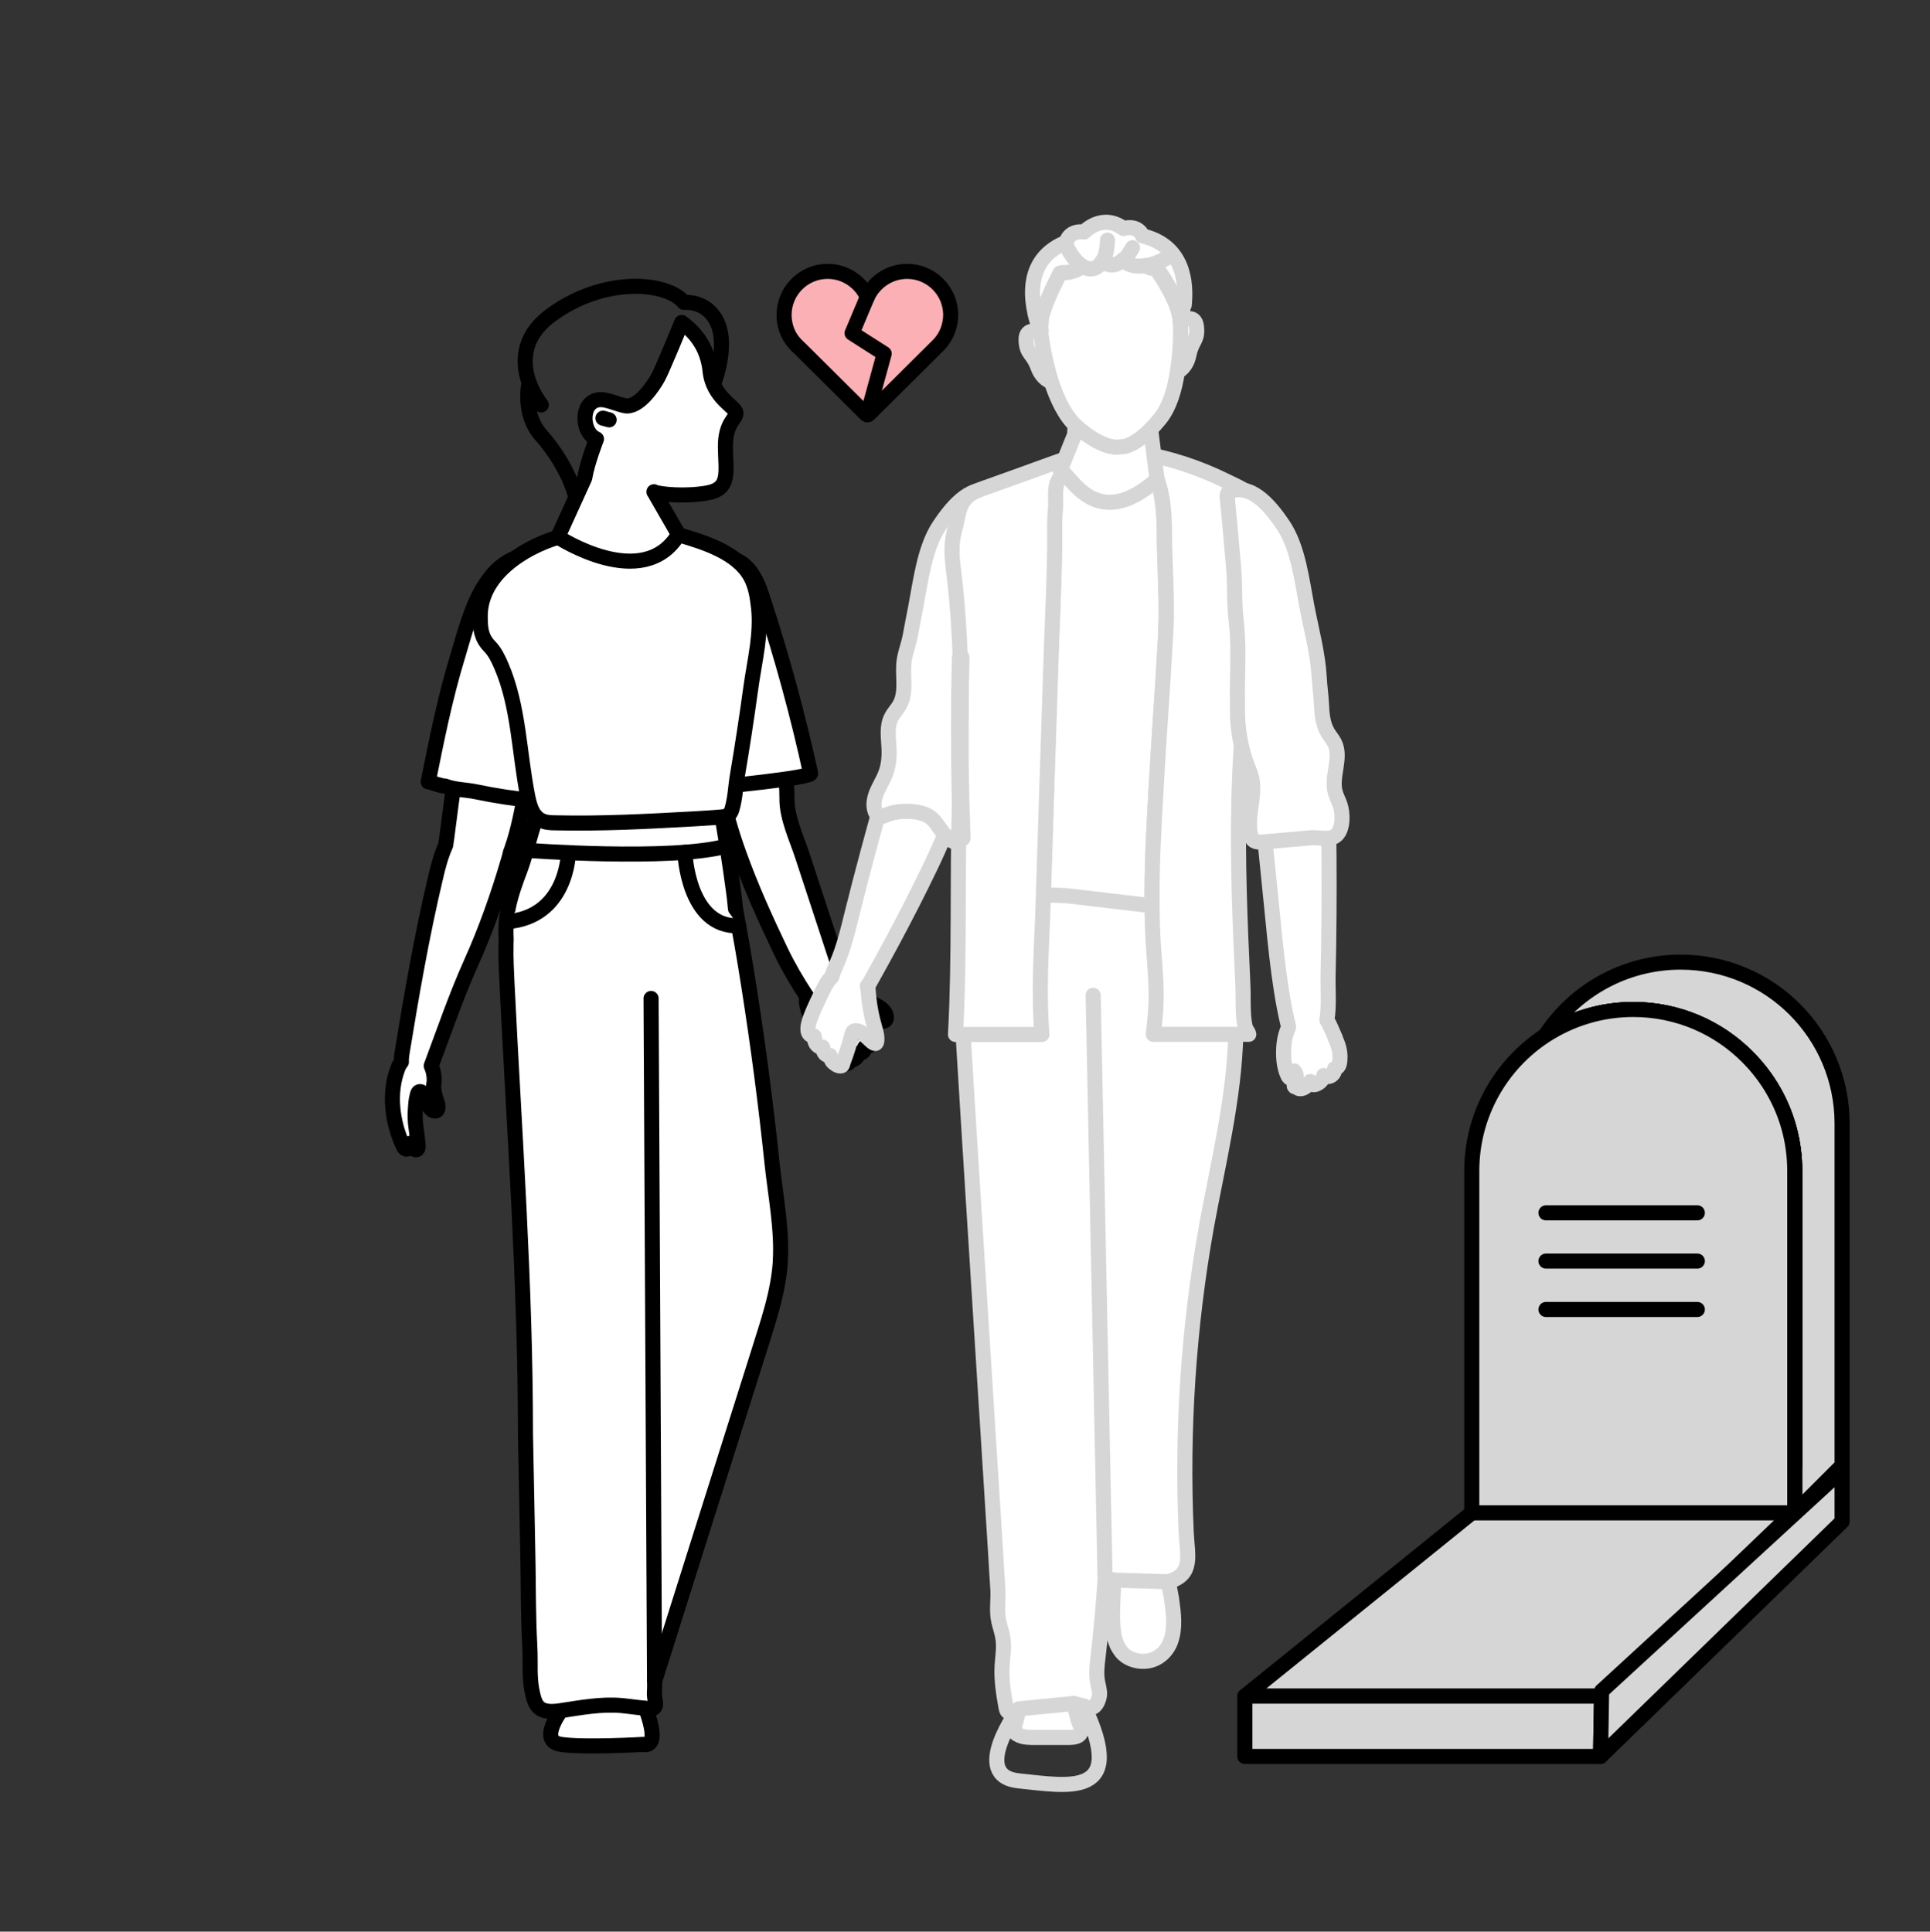 <?xml version="1.0" encoding="UTF-8"?><svg id="Calque_1" xmlns="http://www.w3.org/2000/svg" viewBox="0 0 128 128.13"><rect x="0" y="0" width="128" height="128.13" fill="#333333" stroke="none"/><defs><style>.cls-1{stroke:#e30613;stroke-width:8px;}.cls-1,.cls-2,.cls-3,.cls-4,.cls-5,.cls-6,.cls-7{stroke-linecap:round;stroke-linejoin:round;}.cls-1,.cls-4,.cls-7{fill:none;}.cls-2,.cls-3{fill:#fff;}.cls-2,.cls-7{stroke:#d6d6d6;}.cls-3,.cls-4,.cls-5,.cls-6{stroke:#000;}.cls-5{fill:#fab0b4;}.cls-6{fill:#d6d6d6;}</style></defs><rect class="cls-1" x="-391.03" y="-269.94" width="2655.08" height="1511.77"/><path class="cls-3" d="m58.77,67.35c-.09-.34-.43-.55-.75-.71-.02-.01-.05-.02-.07-.03-.63-.3-1.27-.63-1.76-1.13-.06-.06-.12-.15-.19-.23-.93-2.83-1.86-5.67-2.79-8.5-.4-1.21-1.03-2.51-1.02-3.79.01-1.37-.25-2.76-.39-4.12-.04-.37-.07-.75-.11-1.12-.18-1.96-.33-3.92-.69-5.85-.27-1.49-.66-4.59-2.62-4.82-.56-.07-1.15.14-1.54.55-.59.62-.67,1.57-.65,2.43.04,1.19.21,2.37.38,3.54.2,1.36.58,2.79.65,4.17.15,3.09.74,6,1.8,8.92.79,2.2,1.76,4.34,2.77,6.45.48,1,1.05,1.97,1.66,2.91.02.04.04.06.07.08-.15.5.17,1.09.29,1.57.16.61.49,1.15.82,1.69.3.47.66.98,1.21,1.1.24.05.51-.25.72-.36.39-.22.8-.46,1.01-.86.05-.1.09-.21.09-.33,0-.17-.11-.33-.18-.49-.15-.33-.36-1.2.27-.96.2.08.41.16.61.23.1.04.22.08.32.02.11-.06.13-.22.09-.35Z"/><path class="cls-3" d="m37.2,113.48s-1.52,2.01,0,2.23c1.52.23,5.47,0,5.47,0,0,0,1.2.41.15-2.4-.55-.04-1.09-.13-1.64-.18-1.33-.11-2.66.14-3.98.34-.53.08-1.16.13-1.52-.27-.14-.16-.22-.36-.28-.56-.23-.78-.25-1.6-.24-2.4.01-.8-.06-1.6-.08-2.4-.05-1.69-.04-3.39-.08-5.08-.05-2.55-.1-5.09-.15-7.64,0-10.05-.74-19.97-1.23-29.99-.03-.7-.08-1.56-.06-2.46,0-.11,0-.22.01-.33-.04-.68,0-1.36.12-2.02.01-.05.02-.11.03-.16.18-.86.48-1.68.79-2.5.45-1.22.73-2.69,1.2-3.83.43-1.04,1.94-1.06,2.98-1.22,2.79-.44,5.66-.38,8.46-.09.12.01.24.03.33.09.14.1.18.29.21.45.37,2.02.69,4.05.96,6.08.04.31.09.68.12,1.07.32,1.75.63,3.51.9,5.26.61,3.87,1.12,7.76,1.53,11.67.22,2.1.68,4.4.55,6.51,0,.07,0,.13-.01.2-.01.17-.03.34-.05.5-.13,1.08-.4,2.16-.72,3.22-.22.75-.47,1.49-.69,2.22-2.29,7.24-4.58,14.47-6.86,21.71,0,.3-.01.59-.02.89,0,.42.31.98-.32.96-.08,0-.16-.02-.24-.02"/><line class="cls-3" x1="43.41" y1="111.49" x2="43.18" y2="66.23"/><path class="cls-3" d="m46.93,52.23c.61,0,6.89-.64,6.83-.93-.85-3.9-1.91-7.76-3.15-11.55-.26-.8-.55-1.63-1.19-2.17-.29-.25-.63-.43-.97-.6-.29-.15-.58-.3-.9-.34-1.69-.23-1.93,2.98-1.98,4.07-.06,1.32.12,2.63.31,3.94.18,1.31.41,2.63.58,3.94.16,1.22.22,2.43.46,3.65Z"/><path class="cls-3" d="m36.01,37.6c-.39-.41-.98-.62-1.54-.55-2.16.26-2.59,4.13-2.89,5.74-.3,1.64-.58,3.28-.84,4.93-.19,1.16-.36,2.33-.53,3.5-.2,1.43-.39,2.85-.57,4.28-.02.18-.06.37-.08.56-.32.71-.52,1.49-.66,2.1-.92,3.87-1.6,7.79-2.24,11.71-.03.19-.05.38-.04.58-.09.11-.17.24-.22.38-.65,1.65-.4,3.62.35,5.21.04.07.08.15.17.18.1.03.21-.04.25-.12s.03-.18.02-.26c.02.16.12.3.27.39.24.14.29-.1.27-.27-.04-.39-.08-.78-.14-1.17-.06-.41-.07-.82-.04-1.23.02-.28.03-.57.11-.85.03-.12.05-.33.23-.3.09.01.16.09.22.16.08.11.14.23.19.36.05.14.08.29.15.43.06.14.16.27.3.32.27.1.33-.15.29-.36,0-.02,0-.03,0-.05-.03-.1-.07-.2-.1-.31-.11-.3-.17-.61-.18-.93,0-.11.03-.21.04-.33,0-.16-.01-.33-.04-.48-.03-.19-.09-.36-.16-.52.85-2.27,1.64-4.59,2.63-6.8.99-2.2,1.8-4.49,2.48-6.81.06-.19.11-.38.15-.57.02-.05.05-.1.06-.15.46-1.3.71-2.67.95-4.03.51-2.9.98-5.82,1.42-8.73.18-1.17.35-2.35.38-3.54.03-.86-.05-1.8-.65-2.43Z"/><path class="cls-3" d="m32.05,38.97c-.84,1.41-1.29,3.23-1.7,4.58-.83,2.72-1.39,5.52-1.95,8.31.32.06.81.28,1.12.28.63.25,1.39.24,2.05.38,1.29.27,2.6.47,3.91.59.15-2.17.58-4.32.86-6.48.29-2.21.55-4.43.77-6.65.05-.51.1-1.02,0-1.52s-.35-.99-.79-1.26c-.58-.34-1.72-.38-2.34-.1-.82.37-1.44,1.06-1.92,1.88Z"/><path class="cls-3" d="m50.23,42.87c-.13.97-.33,1.95-.45,2.86-.26,1.9-.55,3.79-.87,5.68-.13.75-.14,1.48-.35,2.21-.04.15-.1.31-.22.42-.13.11-.31.13-.49.15-.63.06-1.26.09-1.89.13-3.04.17-6.08.33-9.12.26-.34,0-.7-.02-1-.19-.54-.3-.72-.97-.84-1.57-.57-2.85-.59-5.97-1.75-8.65-.22-.5-.41-.92-.78-1.3-.55-.57-.62-1.14-.62-1.96-.02-2.75,2.81-4.56,5.15-5.27.57-.17,1.14-.3,1.73-.4,1.11-.18,2.26-.23,3.39-.17.97.05,1.94.14,2.88.4.03,0,.07.02.1.03,1.62.48,3.78,1.15,4.66,2.72.36.64.47,1.38.55,2.11.09.82.03,1.68-.08,2.55Z"/><path class="cls-3" d="m57.33,69.63s0-.03,0-.05c0-.04,0-.07.01-.1.04-.09.17-.07.27-.1.14-.04.22-.19.21-.33,0-.14-.08-.26-.15-.38-.18-.3-.57-.85-1.02-.76-.07.01-.13.04-.17.1-.04.06-.04.13-.03.2.02.15.08.29.17.41-.1-.15-.33-.29-.5-.34-.17-.05-.43-.02-.41.22,0,.1.06.19.12.27.07.11.15.21.22.32-.05-.03-.11-.07-.16-.1-.08-.05-.16-.1-.25-.13-.09-.03-.19-.04-.27,0-.43.18.04.73.2.92-.11-.08-.28.03-.29.16,0,.13.09.24.2.32.1.08.21.15.33.21.11.05.23.1.36.08.12-.02.23-.14.2-.25.27.05.56-.18.54-.44.17.05.37-.07.41-.23Z"/><path class="cls-2" d="m81.96,68.6c-.1,4.29-1.21,8.7-1.95,12.78-1.19,6.67-1.64,13.47-1.34,20.23.07,1.59.51,2.83-1.19,3.31.07.32.13.65.19.97.02.08.03.16.04.24.12.87.25,1.89-.07,2.74,0,.04-.03.07-.04.11-.18.42-.5.8-.95,1.03-.75.37-1.73.18-2.24-.39-.04-.04-.06-.07-.09-.12h0c-.06-.08-.12-.17-.17-.26-.05-.08-.09-.17-.12-.26-.17-.42-.2-.86-.23-1.32-.03-.42-.02-.84,0-1.26.03-.53.05-1.05.05-1.59-.19-.04-.37-.09-.55-.12-.12,1.75-.27,3.5-.48,5.25-.06.51-.12,1.04-.04,1.54.05.33.17.65.14.97-.04.28-.2.76-.53.82-.17.04-.35-.03-.51-.09-.22-.08-.46-.14-.69-.19.13.37.21.74.32,1.13.07.24.25.43.2.69,0,.04-.02.1-.04.14-.12.26-.46.29-.75.3h-2.29c-.34,0-.72,0-1.02-.14-.08-.04-.19-.09-.25-.15-.02-.02-.04-.04-.04-.05-.06-.12-.07-.23-.04-.35h0c.1-.39.2-.78.3-1.16-.04.02-.09.04-.12.05-.12.06-.51.2-.62.09-.08-.07-.1-.19-.12-.29-.16-.89-.31-1.81-.26-2.72.03-.6.15-1.21.06-1.82-.05-.4-.19-.77-.28-1.16-.16-.72-.02-1.41-.06-2.12-.05-.76-.1-1.52-.14-2.29-.47-7.39-.93-14.79-1.4-22.18-.25-4.02-.51-8.04-.75-12.06l-.03-.32c-.17-2.25-.58-4.68.35-6.81.89-2.05,2.93-2.43,5-2.44.51,0,1.02.02,1.52.04l5.71.67,3.51.41c.99.91,1.46,2.27,1.71,3.6.28,1.48.37,2.99.33,4.53Z"/><path class="cls-2" d="m63.11,50.62c-.57-.5-1.41-.56-2.14-.39-.7.16-1.38.51-1.8,1.1-.3.42-.44.94-.58,1.44-.71,2.58-1.42,5.16-2.06,7.75-.29,1.17-.57,2.37-1.06,3.47-.12.27-.24.54-.31.82-.07.06-.14.13-.21.22-.19.27-.33.56-.48.86-.23.49-.47.98-.67,1.49-.16.41-.48,1.3.19,1.35.03.16.04.32.11.47.08.14.22.26.38.25.02,0,.04,0,.06,0,.03.02.03.06.04.09,0,.13.05.25.13.35.08.09.21.15.34.13.03.13.07.26.14.37.1.14.37.33.55.32.16,0,.14-.15.18-.25.22-.58.4-1.16.56-1.76.04-.16.06-.32.26-.33.3-.02.57.27.78.45.09.08.44.46.56.39.05-.03.06-.09.07-.15.03-.28-.03-.53-.11-.8-.23-.79-.39-1.6-.45-2.42,0-.11-.02-.22-.04-.33,0-.04-.02-.07-.03-.1.03-.04.07-.07.1-.12.08-.14.16-.3.25-.45.44-.8.89-1.6,1.32-2.41.86-1.61,1.7-3.24,2.49-4.89.76-1.58,1.46-3.22,1.89-4.92.2-.8.2-1.41-.47-2Z"/><path class="cls-2" d="m64.95,45.95c-.14,1.76-.26,3.52-.39,5.27-.06.9-.13,1.79-.19,2.69-.05.68-.02,1.33-.52,1.86-.06.06-.13.13-.22.15-.1.02-.21-.01-.3-.05-.69-.3-.94-.92-1.4-1.45-.4-.45-1.04-.58-1.63-.6-.57-.02-1.07.04-1.59.27-.3.13-.52.1-.66-.24-.17-.42-.07-.89.1-1.31.17-.41.42-.79.58-1.21.21-.54.26-1.14.23-1.72-.03-.68-.16-1.41.15-2.02.15-.3.39-.54.55-.82.52-.93.14-2.04.32-3.04.09-.53.29-1.02.39-1.56.12-.63.23-1.26.36-1.89.33-1.72.58-3.94,1.58-5.43.71-1.05,1.93-2.67,3.38-2.29.1.03.2.07.27.15.08.1.07.24.05.37-.15,1.55-.29,3.1-.42,4.65-.1,1.15-.02,2.24-.16,3.4-.19,1.61-.34,3.22-.47,4.84Z"/><path class="cls-2" d="m77.32,41.92c-.19,3.48-.45,6.96-.65,10.44-.14,2.56-.29,5.15-.26,7.72l-5.71-.67c-.5-.03-1-.04-1.52-.04.06-1.9.12-3.78.18-5.67.1-2.97.19-5.93.29-8.89.09-2.89.26-5.78.28-8.66,0-.81-.03-1.6.05-2.4.06-.68-.14-1.41.27-2.04.27-.43.77-.66,1.27-.81,1.1-.32,2.22-.58,3.37-.65.3-.03.63-.03.9.12.27.14.43.4.58.66.74,1.3.82,2.78.84,4.24,0,2.22.2,4.47.09,6.66Z"/><path class="cls-2" d="m83.63,40.38c-1.9,8.13-1.59,16.6-1.2,24.95.03.62,0,1.29.04,1.93.02.3.05.58.12.87.04.17.21.32.23.48h-6.33c.04-.38.09-.75.12-1.13.16-1.56,0-3.15-.11-4.7-.06-.9-.09-1.79-.09-2.69-.04-2.57.12-5.16.26-7.72.19-3.48.46-6.96.65-10.44.12-2.19-.08-4.45-.09-6.66-.02-1.46-.11-2.94-.84-4.24-.15-.26-.32-.51-.58-.66-.27-.14-.6-.14-.9-.12-1.15.07-2.27.33-3.37.65-.5.14-.99.38-1.27.81-.41.63-.2,1.36-.27,2.04-.08.8-.05,1.59-.05,2.4-.03,2.89-.2,5.78-.28,8.66-.1,2.96-.19,5.92-.29,8.89-.06,1.89-.12,3.77-.18,5.67-.03,1.02-.07,2.05-.12,3.07-.09,2.06-.14,4.13.02,6.18h-5.73c.28-5.11.11-10.25.26-15.37.14-5.17.25-10.35-.4-15.48-.12-.97-.16-1.78.11-2.71.23-.81.21-1.66.95-2.22.27-.2.58-.32.89-.43,1.47-.52,2.93-1.05,4.39-1.58.99-.35,2-.73,3.05-.93.41-.08.91-.22,1.33-.2.53.03,1.11.24,1.64.34,1.98.34,3.91.97,5.71,1.86.8.39,1.73.78,2.28,1.5.57.76.82,1.59.82,2.53.03,1.5-.47,3.15-.76,4.45Z"/><path class="cls-2" d="m88.57,68.87c-.11-.24-.21-.49-.32-.73-.07-.16-.15-.32-.25-.48.16-.94.06-2.01.08-2.92.03-1.34.05-2.68.06-4.02.02-2.68,0-5.36-.06-8.04-.04-1.66-1.87-1.24-2.97-.91-.47.14-1.15.34-1.38.84-.22.48-.02,1.29.03,1.8.22,2.22.45,4.44.67,6.66.15,1.54.31,3.07.55,4.6.12.76.26,1.52.44,2.27.02.07.03.13.04.2-.16.35-.26.73-.3,1.11-.07.68-.04,1.49.26,2.11.04.08.14.23.2.1.01-.03-.01-.1,0-.14.01-.14.09-.27.21-.28.02.02.03.05.05.07.04.07.08.15.09.24.01.08,0,.16-.03.24-.05.15-.13.3-.1.46,0,.04.07.05.11.04.08.06.18.13.26.13.28.02.56-.26.69-.48,0,.09.07.18.16.2.09.03.19,0,.27-.04.23-.1.41-.31.46-.56.15.09.35.1.5,0s.24-.28.22-.45c0,.02.17-.08.18-.09.06-.05.11-.13.13-.21.04-.14.05-.34.05-.49,0-.44-.14-.85-.32-1.24Z"/><path class="cls-2" d="m82.07,45.94c0,.53,0,1.07.01,1.6.04.98.21,1.94.51,2.87.13.4.32.78.42,1.19.22.96-.12,1.93-.14,2.89,0,.35-.02,1.08.32,1.29.22.14.78.05,1.03.03.91-.08,1.83-.16,2.74-.24.49-.04,1.29.2,1.68-.18.46-.45.42-1.47.23-2.02-.1-.28-.24-.54-.32-.83-.28-1.06.45-2.27-.04-3.26-.12-.24-.3-.44-.44-.67-.35-.58-.4-1.27-.43-1.92-.03-.6-.12-1.2-.15-1.8-.09-1.54-.52-3.12-.81-4.63-.33-1.72-.58-3.94-1.58-5.43-.71-1.05-1.93-2.67-3.38-2.29-.1.03-.2.07-.27.15-.08.1-.07.24-.05.37.15,1.55.29,3.1.42,4.65.1,1.15.02,2.24.16,3.4.19,1.6.1,3.22.08,4.84Z"/><path class="cls-2" d="m63.75,50.91c-.02-1.56-.02-3.11,0-4.67.01-.88.03-1.76.05-2.63,0-.06-.17-.07-.17,0-.04,1.56-.06,3.13-.06,4.69,0,1.56.02,3.11.05,4.67.02.88.05,1.76.08,2.63,0,.07.17.06.17,0-.06-1.56-.1-3.13-.12-4.69Z"/><line class="cls-2" x1="73.29" y1="104.69" x2="72.5" y2="66.02"/><path class="cls-7" d="m71.19,113l-3.62.35s-3.29,4.45,0,4.78,7.24,1.19,4.31-4.97"/><line class="cls-2" x1="73.84" y1="104.81" x2="77.49" y2="104.92"/><path class="cls-3" d="m34.91,56.4s9.62.73,13.33-.29"/><path class="cls-3" d="m37.7,56.56s-.06,4.3-4.11,4.58"/><path class="cls-3" d="m45.42,56.54s.18,4.99,3.57,4.87"/><path class="cls-2" d="m78.49,20.2s0,.05,0,.08c-.04.29-.1.61-.18.95-.02-.14-.14-1.4-1.46-3.26-.02-.04-.05-.08-.08-.12,0,0-.43.03-.75-.22-.54.1-1.12.05-1.49-.39-.7.68-1.28.19-1.36.1,0,0-.02,0-.03,0-.14.26-.35.47-.67.51-.22.03-.43-.04-.63-.16-.48.34-.96.43-1.36.41l-.14.04c-.12.31-1.13,2.12-1.27,3.22,0,.21,0,.43.02.65,0,0-.02-.03-.04-.08,0,.07,0,.13.02.19h0v-.02c-.04-.11-.28-.64-.44-1.36,0,0,0-.02,0-.03-.32-1.46-.34-3.67,2.09-4.64,0,0,.15-.81,1.18-.68,0,0,1.19-1.29,2.61-.23,1-.28,1.27.49,1.27.49,2.74.65,2.91,3.12,2.76,4.59Z"/><path class="cls-2" d="m78.09,24.65h0c.07-.03.59-.25.77-1.14.2-.96.6-.92.49-1.86-.11-.89-.98-.36-1.07-.3"/><path class="cls-2" d="m76.74,31.8c-4.08,3.61-5.7-.3-6.42-.61l.95-2.36.02-.36,4.9-.94.13,1.02.42,3.25"/><path class="cls-7" d="m73.45,15.93s0,.83-.3,1.4h0"/><path class="cls-7" d="m71.83,17.68c-.66-.38-1.1-1.35-1.1-1.35"/><path class="cls-2" d="m69.75,25.33h0c-.08-.02-.62-.16-.93-1.01-.34-.92-.74-.81-.77-1.77-.02-.9.91-.51,1.01-.46"/><path class="cls-7" d="m77.37,17.12s-.64.38-1.36.51"/><path class="cls-2" d="m78.29,21.35c.02.53.03,1.9-.2,3.3-.18,1.18-.53,2.38-1.18,3.16-1.49,1.82-2.45,1.85-2.6,1.83-.15.04-1.17.2-2.93-1.37-.75-.67-1.28-1.82-1.65-2.94-.43-1.36-.64-2.71-.7-3.23h0c0-.06-.02-.12-.02-.19.03.05.04.08.04.08-.02-.21-.03-.43-.02-.65.14-1.1,1.14-2.91,1.27-3.22l.14-.04c.41.03.89-.07,1.36-.41.19.12.41.19.63.16.32-.04.53-.25.67-.51,0,0,.02,0,.03,0,.09.09.66.58,1.36-.1.37.44.95.49,1.49.39.32.25.75.22.75.22.03.04.06.08.08.12,1.32,1.86,1.44,3.12,1.46,3.26.08-.34.13-.66.18-.95-.07.56-.17.96-.19,1.05h0v.02Z"/><path class="cls-7" d="m69.06,21.34c-.03.21-.04.4-.02.57"/><path class="cls-7" d="m76.87,18.12s1.41,2.05,1.41,3.23"/><path class="cls-7" d="m69.02,21.87h0s0,.1.02.2h0s0,.02,0,.02"/><path class="cls-7" d="m78.29,21.35v-.02"/><path class="cls-7" d="m78.28,21.12s0,.08,0,.2"/><path class="cls-7" d="m75.11,16.43c-.18.33-.36.58-.53.75-.02.02-.03.05-.06.06"/><path class="cls-7" d="m73.16,17.34h-.02"/><path class="cls-4" d="m47.32,25.5s.87-2.2.38-3.76c-.6-1.88-2.34-1.68-2.34-1.68-1.15-1.4-5.37-1.72-8.85.87-2.55,1.89-1.72,4.46-.61,5.93"/><path class="cls-4" d="m35.06,25.56s-.38,1.96.81,3.29c1.03,1.16,1.95,2.7,2.33,4.16"/><path class="cls-3" d="m43.37,32.63c.38.16,2.06.33,3.53.07,1.56-.28,1.23-1.37,1.21-3.03-.02-1.65.73-1.87.7-2.28-.03-.42-1.54-1-1.72-2.8-.02-.2-.05-.38-.09-.55-.32-1.45-1.24-2.25-1.79-2.65,0,0-1.29,3.16-1.58,3.67-.29.52-1.28,2.05-2.21,1.85-.84-.19-1.62-.7-2.24-.16-.62.53-.48,2,.38,2.37,0,0-.61,1.55-.78,2.59l-1.78,3.91s5.66,3.72,8-.17l-1.63-2.83Z"/><line class="cls-4" x1="39.99" y1="27.74" x2="40.4" y2="27.85"/><path class="cls-5" d="m63.05,20.89c0-1.6-1.3-2.89-2.89-2.89-1.17,0-2.18.7-2.64,1.7-.45-1-1.46-1.7-2.63-1.7-1.6,0-2.89,1.3-2.89,2.89,0,.34.06.66.16.96.12.34.3.66.54.92.1.12.21.22.32.32l4.41,4.38s.06.04.1.04.07-.01.1-.04l4.58-4.55h0c.3-.3.53-.66.67-1.06.11-.31.17-.64.17-.98Z"/><polyline class="cls-4" points="57.52 19.7 56.51 22.1 58.64 23.46 57.53 27.52"/><polyline class="cls-6" points="97.61 100.35 82.56 112.51 106.22 112.51 122.17 97.21"/><path class="cls-6" d="m122.17,74.53v22.68l-3.14,3.14v-22.68c0-1.92-.5-3.71-1.38-5.26-.48-.85-1.08-1.63-1.76-2.31-1.93-1.94-4.61-3.14-7.57-3.14-2.16,0-4.16.64-5.84,1.73,1.91-2.93,5.22-4.87,8.98-4.87,2.96,0,5.64,1.2,7.57,3.13,1.94,1.94,3.14,4.62,3.14,7.58Z"/><path class="cls-6" d="m119.03,77.67v19.54h-18.28v-22.68c0-2.16.64-4.16,1.73-5.84,1.68-1.09,3.68-1.73,5.84-1.73,2.96,0,5.64,1.2,7.57,3.14.68.68,1.28,1.46,1.76,2.31.88,1.55,1.38,3.34,1.38,5.26Z"/><path class="cls-6" d="m119.03,77.67v22.68h-21.42v-22.68c0-3.76,1.94-7.07,4.87-8.98,1.68-1.09,3.68-1.73,5.84-1.73,2.96,0,5.64,1.2,7.57,3.14.68.68,1.28,1.46,1.76,2.31.88,1.55,1.38,3.34,1.38,5.26Z"/><line class="cls-4" x1="102.53" y1="80.45" x2="112.57" y2="80.45"/><line class="cls-4" x1="102.53" y1="83.65" x2="112.57" y2="83.65"/><line class="cls-4" x1="102.53" y1="86.86" x2="112.57" y2="86.86"/><polygon class="cls-6" points="82.56 112.51 82.56 116.51 106.15 116.51 106.22 112.51 82.56 112.51"/><polygon class="cls-6" points="122.17 97.51 122.17 100.93 106.15 116.51 106.22 112.17 122.17 97.51"/></svg>